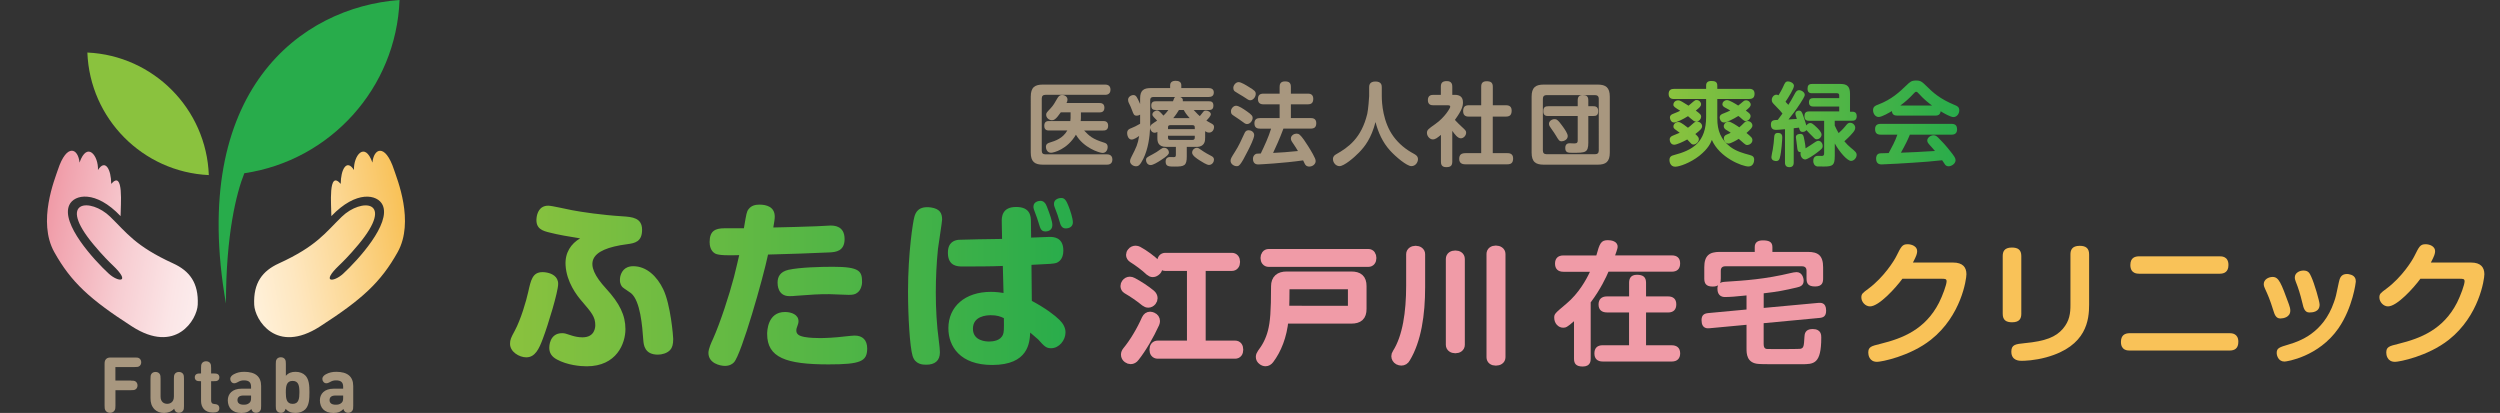 <?xml version="1.0" encoding="utf-8"?>
<!-- Generator: Adobe Illustrator 25.0.0, SVG Export Plug-In . SVG Version: 6.00 Build 0)  -->
<svg version="1.1" id="レイヤー_1" xmlns="http://www.w3.org/2000/svg" xmlns:xlink="http://www.w3.org/1999/xlink" x="0px"
	 y="0px" viewBox="0 0 566.28 93.54" style="enable-background:new 0 0 566.28 93.54;" xml:space="preserve">
<rect x="0" y="0" width="566.28" height="93.54" fill="#333333" stroke="none"/>
<style type="text/css">
	.st0{fill:url(#SVGID_3_);}
	.st1{fill:#F09BA7;}
	.st2{fill:#F9C258;}
	.st3{display:none;}
	.st4{display:inline;}
	.st5{fill:#F09BA7;stroke:#F09BA7;stroke-width:2;stroke-miterlimit:10;}
	.st6{fill:#A8977F;}
	.st7{fill:url(#SVGID_4_);}
	.st8{fill:#8AC23E;}
	.st9{fill:#28AC4B;}
	.st10{clip-path:url(#SVGID_5_);fill:url(#SVGID_6_);}
	.st11{clip-path:url(#SVGID_7_);fill:url(#SVGID_8_);}
</style>
<linearGradient id="SVGID_3_" gradientUnits="userSpaceOnUse" x1="115.533" y1="63.912" x2="243.024" y2="63.912">
	<stop  offset="0" style="stop-color:#8AC23E"/>
	<stop  offset="1" style="stop-color:#28AC4B"/>
</linearGradient>
<path class="st0" d="M126.43,64.3c0,1.84-2.33,9.42-3.43,12.32c-0.9,2.45-1.8,4.32-3.8,4.32c-1.55,0-3.67-1.22-3.67-3.06
	c0-0.94,0.24-1.43,1.06-2.94c1.39-2.57,2.61-6.77,3.06-8.81c0.61-2.73,0.98-4.49,3.26-4.49c0.33,0,0.69,0.04,1.06,0.12
	C124.96,61.97,126.43,62.59,126.43,64.3 M150.21,65.48c-1.35-2.81-3.71-5.18-6.77-5.18c-2.12,0-2.73,1.47-2.94,2.33
	c-0.04,0.24-0.08,0.49-0.08,0.81c0,0.9,0.37,1.39,0.61,1.63c0.25,0.25,1.63,1.1,1.92,1.35c2.08,1.75,2.53,7.3,2.77,10.69
	c0.08,1.02,0.29,3.22,3.3,3.22c0.94,0,2.12-0.33,2.78-1.06c0.45-0.49,0.69-1.22,0.69-2.49C152.5,76.38,151.93,68.99,150.21,65.48
	 M142.08,55.31c1.77-0.23,3.36-0.58,3.36-3.25c0-2.72-2.2-2.92-4.41-3.06c-4.81-0.3-9.3-0.98-11.46-1.39
	c-0.78-0.12-4.53-1.02-5.38-1.02c-2.04,0-2.53,1.75-2.65,2.73c-0.29,2.53,1.39,2.98,3.06,3.38c1.7,0.44,4.2,0.89,6.8,1.29
	c-2.05,1.22-3.46,3.22-3.29,6.1c0.23,3.85,2.57,6.85,3.67,8.12c2.2,2.57,3.06,3.55,3.06,5.43c0,0.45-0.08,2.77-2.9,2.77
	c-0.98,0-1.75-0.2-2.33-0.37c-1.51-0.49-1.67-0.57-2.29-0.57c-2.9,0-2.9,3.1-2.9,3.26c0,1.14,0.45,2,1.71,2.69
	c2.41,1.31,5.35,1.55,6.77,1.55c6.78,0,8.77-5.18,8.77-8.41c0-3.14-1.31-5.86-4.41-9.22C132.14,59.77,133.18,56.47,142.08,55.31
	 M169.57,47.37c0.61-0.82,1.55-1.02,2.45-1.02c1.59,0,3.47,0.49,3.47,2.73c0,0.57-0.12,1.22-0.33,2.45
	c3.26-0.08,7.22-0.16,9.79-0.28c0.49,0,2.69-0.16,3.14-0.16c0.82,0,3.22,0.04,3.22,3.06c0,2.77-2.04,2.94-3.3,3.02
	c-4.2,0.2-9.39,0.37-14.04,0.49c-1.06,5.18-6.04,22.65-7.71,24.4c-0.29,0.33-0.94,0.82-2.04,0.82c-1.14,0-3.75-0.61-3.75-2.94
	c0-0.9,0.65-2.37,1.06-3.22c1.63-3.67,3.63-9.79,4.73-13.99c0.45-1.75,0.94-3.92,1.18-4.94c-2.33,0.08-4.69,0.08-5.47-0.37
	c-1.06-0.61-1.23-1.84-1.23-2.61c0-2.53,1.31-3.1,3.35-3.1h4.41C169.08,48.31,169.12,47.94,169.57,47.37 M187.68,82.54
	c-9.67,0-13.91-1.55-13.91-6.89c0-0.53,0.04-4.98,4.04-4.98c1.47,0,3.06,0.61,3.06,2.08c0,0.41-0.12,0.73-0.2,0.94
	c-0.24,0.65-0.29,0.82-0.29,1.18c0,0.74,0.45,1.22,1.92,1.47c1.1,0.2,2.49,0.24,3.43,0.24c1.14,0,3.31-0.08,6-0.41
	c0.49-0.04,1.39-0.16,1.84-0.16c1.83,0,2.86,1.02,2.86,2.94C196.41,81.84,194.99,82.54,187.68,82.54 M194.25,66.26
	c-0.53,0.45-1.1,0.53-2.04,0.53c-0.69,0-3.75-0.16-4.37-0.16c-2.57,0-3.67,0.08-7.55,0.37c-0.24,0.04-0.9,0.08-1.47,0.08
	c-2.69,0-2.69-2.65-2.69-3.06c0-1.27,0.53-2.45,2.45-2.9c2.57-0.57,7.34-0.69,10.08-0.69c6.16,0,6.61,1.02,6.61,3.55
	C195.27,64.59,194.99,65.69,194.25,66.26 M213.4,49.73c0,0.49-0.81,5.59-0.94,6.65c-0.33,3.26-0.49,6.61-0.49,9.91
	c0,3.59,0.2,7.34,0.69,10.93c0.12,0.9,0.24,2.08,0.24,2.57c0,1.96-1.18,2.82-3.1,2.82c-0.77,0-2.53-0.04-3.1-2.04
	c-0.61-2.08-1.02-8.77-1.02-14.57c0-8.85,1.14-15.87,1.43-16.85c0.29-1.1,0.98-2.53,3.76-2.16C212.87,47.29,213.4,48.27,213.4,49.73
	 M226.91,50.31c-0.04-1.14,0.04-3.43,3.26-3.43c3.26,0,3.35,2.16,3.35,3.43l0.04,3.51c0.65-0.04,3.96-0.16,4.16-0.16
	c0.81,0,3.14,0,3.14,3.1c0,2.04-1.14,2.65-1.67,2.82c-0.65,0.16-0.94,0.2-5.55,0.41l0.08,8.16c3.26,1.75,5.14,3.22,6.28,4.32
	c0.82,0.82,1.35,1.75,1.35,2.82c0,1.8-1.47,3.59-3.26,3.59c-1.14,0-1.55-0.45-2.94-2c-0.17-0.16-1.59-1.39-1.8-1.55
	c-0.12,2.24-0.37,7.34-8.61,7.34c-7.26,0-9.92-4.2-9.92-8.32c0-4.9,3.75-8.24,9.63-8.24c1.31,0,2.2,0.16,2.86,0.25l-0.16-6.12
	c-2.81,0.12-6.28,0.12-9.14,0.12c-1.02,0-3.3,0-3.3-3.1c0-2.41,1.47-2.81,2.36-2.94c0.49-0.04,8.12-0.2,9.91-0.2L226.91,50.31z
	 M224.42,71.4c-0.98,0-4.04,0.2-4.04,3.06c0,2.82,3.06,2.9,3.67,2.9c0.9,0,2.61-0.2,3.14-1.59c0.2-0.57,0.24-0.9,0.2-3.71
	C226.58,71.68,225.85,71.4,224.42,71.4 M234.21,47.49c-0.12-0.29-0.12-0.57-0.12-0.69c0-1.06,1.1-1.31,1.59-1.31
	c0.69,0,1.18,0.53,1.47,1.35c0.69,1.8,1.22,3.26,1.22,4.16c0,1.35-1.31,1.43-1.55,1.43c-0.57,0-0.98-0.2-1.27-1.02
	c-0.08-0.29-0.57-1.75-0.65-2.04C234.78,49.08,234.33,47.86,234.21,47.49 M238.86,46.84c-0.12-0.29-0.12-0.61-0.12-0.69
	c0-1.06,1.18-1.31,1.63-1.31c0.86,0,1.18,0.69,1.63,1.76c0.45,1.1,1.02,2.9,1.02,3.75c0,1.35-1.39,1.39-1.59,1.39
	c-0.41,0-0.94-0.12-1.26-1.02c-0.08-0.28-0.53-1.71-0.61-2C239.47,48.43,238.94,47.12,238.86,46.84"/>
<g>
	<g>
		<path class="st1" d="M378.71,57.85h-12.87c0.57-1.56,0.57-1.77,0.57-1.98c0-1.23-1.45-1.47-2.2-1.47c-1.57,0-1.87,0.72-2.62,3.46
			h-7.46c-1.23,0-1.9,0.66-1.9,1.86c0,1.14,0.63,1.84,1.9,1.84h6.01c-0.84,1.83-2.59,4.93-5.29,7.19c-2.68,2.26-2.8,2.35-2.8,3.22
			c0,1.26,0.9,2.26,2.04,2.26c0.6,0,0.93-0.15,2.44-1.47v8.48c0,1.11,0.45,1.78,1.98,1.78c1.8,0,1.8-1.35,1.8-1.78V68.49
			c2.2-2.89,3.61-5.92,4.03-6.95h14.34c1.23,0,1.89-0.66,1.89-1.86C380.6,58.42,379.82,57.85,378.71,57.85z"/>
		<path class="st1" d="M378.68,78.21h-5.83v-7.43h4.99c1.17,0,1.86-0.6,1.86-1.84c0-1.23-0.72-1.8-1.86-1.8h-4.99v-3.1
			c0-1.32-0.72-1.8-2.07-1.8c-1.45,0-1.77,0.93-1.77,1.8v3.1h-5.02c-1.2,0-1.9,0.63-1.9,1.83c0,1.26,0.78,1.8,1.9,1.8H369v7.43
			h-5.96c-1.23,0-1.89,0.63-1.89,1.86c0,1.23,0.72,1.83,1.89,1.83h15.64c1.23,0,1.9-0.69,1.9-1.86
			C380.57,78.66,379.67,78.21,378.68,78.21z"/>
		<path class="st1" d="M412.2,72.01c0.84-0.09,1.44-0.39,1.44-1.66c0-1.92-1.29-1.77-1.78-1.74l-12.36,1.14v-3.31
			c3.19-0.36,4.81-0.69,7.49-1.32c0.84-0.18,1.56-0.48,1.56-1.53c0-0.63-0.33-1.95-1.62-1.95c-0.36,0-0.93,0.12-1.18,0.18
			c-6.01,1.44-10.4,1.71-15.01,2.01c-0.21,0-0.75,0.06-1.11,0.27c0.09-0.24,0.15-0.42,0.15-1.02v-1.74c0-0.69,0.36-1.02,1.02-1.02
			h17.38c0.69,0,1.02,0.36,1.02,1.02v1.71c0,1.17,0.36,1.84,1.96,1.84c1.68,0,1.8-1.02,1.8-1.84v-2.5c0-2.68-1.14-3.49-3.46-3.49
			h-8.03v-1.11c0-1.23-0.9-1.5-2.17-1.5c-1.05,0-1.83,0.39-1.83,1.5v1.11h-7.94c-2.29,0-3.49,0.78-3.49,3.49v2.53
			c0,1.08,0.36,1.83,1.9,1.83c0.69,0,0.99-0.15,1.23-0.27c-0.15,0.3-0.15,0.63-0.15,0.75c0,0.48,0.09,1.89,1.69,1.89
			c1.17,0,2.28-0.09,4.9-0.36v3.19l-8.69,0.81c-0.87,0.09-1.5,0.42-1.5,1.59c0,2.01,1.35,1.89,1.83,1.84l8.36-0.78v5.44
			c0,0.99,0,3.28,2.77,3.43c0.81,0.06,1.53,0.06,9.65,0.06c2.83,0,4.51,0,4.51-6.05c0-0.54,0-1.92-1.98-1.92
			c-1.74,0-1.8,1.23-1.83,1.77c-0.12,2.07-0.15,2.53-0.9,2.71c-0.33,0.06-4.51,0.06-5.42,0.06c-2.22,0-2.28,0-2.47-0.09
			c-0.24-0.12-0.45-0.33-0.45-1.05v-4.72L412.2,72.01z"/>
	</g>
	<g>
		<path class="st2" d="M442.41,59.47h-9.11c0.81-1.53,0.96-2.04,0.96-2.59c0-1.08-1.23-1.56-2.14-1.56c-1.26,0-1.47,0.51-2.59,2.74
			c-0.45,0.93-2.8,4.72-6.28,7.31c-1.38,1.02-1.63,1.2-1.63,2.02c0,0.99,0.9,2.01,1.96,2.01c2.04,0,5.83-4.21,7.34-6.26h8.87
			c0.75,0,1.14,0,1.14,0.57c0,0.78-0.93,3.28-1.71,4.84c-3.13,6.11-8.27,8.09-13.23,9.32c-2.23,0.54-2.8,0.72-2.8,2.02
			c0,0.45,0.18,2.07,1.99,2.07c0.96,0,7.4-1.23,12.18-4.99c6.89-5.44,8.06-13.71,8.06-14.86C445.42,60.55,444.6,59.47,442.41,59.47z
			"/>
		<path class="st2" d="M457.85,71.08V58c0-1.44-0.78-1.93-2.14-1.93c-1.77,0-2.07,0.99-2.07,1.93v13.08c0,1.44,0.78,1.92,2.14,1.92
			C457.55,73,457.85,72.01,457.85,71.08z"/>
		<path class="st2" d="M471.08,55.68c-1.8,0-2.1,1.02-2.1,1.96v11.43c0,1.86-0.18,3.61-1.72,5.41c-1.59,1.84-3.88,2.8-8.66,3.25
			c-2.02,0.21-3.01,0.3-3.01,1.93c0,2.07,1.87,2.07,2.32,2.07c0.66,0,2.95-0.06,5.65-0.81c9.14-2.53,9.65-8.51,9.65-11.97V57.64
			C473.22,56.19,472.41,55.68,471.08,55.68z"/>
		<path class="st2" d="M484.57,62h18.22c1.05,0,1.98-0.42,1.98-1.98c0-1.96-1.53-1.96-1.98-1.96h-18.22c-0.93,0-2.02,0.27-2.02,1.98
			C482.56,62,484.12,62,484.57,62z"/>
		<path class="st2" d="M505.02,75.47h-22.58c-1.2,0-2.02,0.51-2.02,1.98c0,1.95,1.5,1.95,2.02,1.95h22.58c1.2,0,1.99-0.51,1.99-1.98
			C507.01,75.5,505.5,75.47,505.02,75.47z"/>
		<path class="st2" d="M521.55,68.76c0.21,0.93,0.48,2.02,1.53,2.02c0.63,0,2.34-0.06,2.34-1.78c0-0.72-1.2-4.84-1.89-6.31
			c-0.36-0.81-0.66-1.41-1.77-1.41c-0.96,0-1.96,0.57-1.96,1.56c0,0.39,0.12,0.69,0.24,1.02C520.59,65.24,520.98,66.42,521.55,68.76
			z"/>
		<path class="st2" d="M532.22,62.15c-0.21-0.06-0.42-0.09-0.6-0.09c-1.41,0-1.66,1.05-1.84,1.87c-0.63,3.01-0.69,3.34-1.11,4.51
			c-2.44,7.07-7.85,8.87-10.26,9.59c-2.11,0.63-2.71,0.81-2.71,1.92c0,0.6,0.39,1.95,1.77,1.95c0.48,0,7.73-1.08,12.21-7.52
			c3.28-4.75,3.94-10.46,3.94-10.58C533.64,63.2,533.43,62.39,532.22,62.15z"/>
		<path class="st2" d="M518.78,70.36c0-0.45-0.09-0.78-0.33-1.47c-1.75-4.78-2.26-6.16-3.67-6.16c-0.93,0-2.01,0.57-2.01,1.62
			c0,0.42,0.15,0.75,0.3,1.08c0.6,1.29,1.11,2.44,1.83,4.78c0.33,1.05,0.6,1.93,1.65,1.93C517.22,72.13,518.78,71.86,518.78,70.36z"
			/>
		<path class="st2" d="M559.73,59.47h-9.11c0.81-1.53,0.96-2.04,0.96-2.59c0-1.08-1.23-1.56-2.13-1.56c-1.26,0-1.47,0.51-2.59,2.74
			c-0.45,0.93-2.79,4.72-6.28,7.31c-1.38,1.02-1.62,1.2-1.62,2.02c0,0.99,0.9,2.01,1.95,2.01c2.05,0,5.84-4.21,7.34-6.26h8.87
			c0.75,0,1.14,0,1.14,0.57c0,0.78-0.93,3.28-1.71,4.84c-3.13,6.11-8.27,8.09-13.23,9.32c-2.23,0.54-2.8,0.72-2.8,2.02
			c0,0.45,0.18,2.07,1.98,2.07c0.96,0,7.4-1.23,12.18-4.99c6.89-5.44,8.06-13.71,8.06-14.86C562.73,60.55,561.92,59.47,559.73,59.47
			z"/>
	</g>
</g>
<g id="レイヤー_2" class="st3">
	<g class="st4">
		<path class="st5" d="M262.48,57.26c0-0.62,0.42-0.9,1.12-0.9c0.67,0,1.12,0.28,1.12,0.9v23.8c0,0.62-0.45,0.9-1.12,0.9
			c-0.7,0-1.12-0.28-1.12-0.9v-5.8c-2.27,1.34-4.42,2.41-6.27,3.14c-0.22,0.08-0.39,0.11-0.56,0.11c-0.48,0-0.81-0.28-0.98-0.73
			c-0.08-0.17-0.11-0.36-0.11-0.5c0-0.48,0.25-0.87,0.76-1.04c2.04-0.76,4.62-1.93,7.17-3.42v-7.56h-6.66
			c-0.53,0-0.81-0.42-0.81-1.04c0-0.59,0.28-1.06,0.81-1.06h6.66V57.26z M271.16,77.42c0,1.32,0.14,1.48,2.91,1.48
			c2.63,0,3.19-0.2,3.64-1.04c0.36-0.67,0.48-2.07,0.59-3.84c0.03-0.5,0.39-0.84,0.95-0.84c0.06,0,0.08,0,0.14,0
			c0.64,0.06,1.04,0.42,1.04,0.92c0,0.03,0,0.06,0,0.06c-0.11,2.35-0.36,4.06-0.98,5.15s-1.68,1.6-4.68,1.6
			c-2.21,0-3.7-0.08-4.7-0.5c-0.84-0.36-1.15-1.2-1.15-2.38v-20.8c0-0.59,0.45-0.87,1.09-0.87c0.64,0,1.15,0.28,1.15,0.87v8.79
			c2.41-1.29,5.29-3.33,6.75-4.82c0.2-0.17,0.42-0.25,0.67-0.25c0.31,0,0.64,0.14,0.9,0.45c0.2,0.22,0.31,0.48,0.31,0.73
			c0,0.28-0.14,0.59-0.42,0.84c-1.68,1.57-4.98,3.78-8.2,5.49V77.42z"/>
		<path class="st5" d="M286.47,69.02c-0.5,0-0.84-0.48-0.84-1.09s0.34-1.12,0.84-1.12H297v-6.1c-2.86,0.42-5.8,0.67-8.6,0.78
			c-0.67,0-1.04-0.5-1.04-1.09c0-0.64,0.28-1.04,0.9-1.06c6.5-0.22,12.94-1.18,18.09-3c0.14-0.06,0.31-0.08,0.42-0.08
			c0.45,0,0.78,0.25,0.98,0.67c0.08,0.2,0.14,0.39,0.14,0.56c0,0.42-0.22,0.78-0.67,0.95c-2.38,0.78-5.04,1.43-7.84,1.9v6.47h10.89
			c0.5,0,0.84,0.5,0.84,1.12s-0.34,1.09-0.84,1.09h-10.89v12.15c0,0.67-0.56,0.98-1.2,0.98c-0.64,0-1.18-0.31-1.18-0.98V69.02
			H286.47z"/>
		<path class="st5" d="M319.29,69.89c0-1.09,0.08-2.3,0.22-3.44c-0.53,1.01-1.15,1.96-1.82,2.69c-0.22,0.25-0.5,0.39-0.78,0.39
			c-0.25,0-0.5-0.11-0.76-0.31c-0.25-0.22-0.39-0.5-0.39-0.78c0-0.25,0.11-0.5,0.31-0.76c2.72-3.08,4.68-7.11,5.66-10.72
			c0.14-0.5,0.45-0.73,0.9-0.73c0.14,0,0.28,0.03,0.45,0.06c0.53,0.14,0.84,0.42,0.84,0.9c0,0.11-0.03,0.22-0.06,0.36
			c-0.56,1.85-1.43,3.95-2.38,5.74v17.95c0,0.53-0.42,0.81-1.09,0.81c-0.64,0-1.09-0.28-1.09-0.81V69.89z M333.26,69.95h6.27
			c0.5,0,0.78,0.39,0.78,0.98c0,0.62-0.28,1.01-0.78,1.01h-6.27v6.97h8.06c0.48,0,0.76,0.39,0.76,0.98c0,0.62-0.28,1.04-0.76,1.04
			H323.6c-0.5,0-0.76-0.42-0.76-1.04c0-0.59,0.25-0.98,0.76-0.98h7.48v-6.97h-5.68c-0.5,0-0.78-0.39-0.78-0.98s0.28-1.01,0.78-1.01
			h5.68v-5.74h-6.5c-0.5,0-0.78-0.42-0.78-1.04c0-0.62,0.28-0.98,0.78-0.98h15.79c0.5,0,0.78,0.36,0.78,0.98
			c0,0.62-0.28,1.04-0.78,1.04h-7.11V69.95z M334.52,59.14c0.34,0.25,0.5,0.59,0.5,0.9c0,0.22-0.08,0.45-0.25,0.67
			c-0.25,0.31-0.56,0.48-0.9,0.48c-0.22,0-0.48-0.08-0.73-0.25c-1.26-0.98-2.94-2.07-4.17-2.77c-0.34-0.2-0.5-0.48-0.5-0.78
			c0-0.2,0.08-0.42,0.22-0.62c0.25-0.34,0.59-0.48,0.92-0.48c0.2,0,0.39,0.06,0.56,0.14C331.58,57.15,333.32,58.22,334.52,59.14z"/>
	</g>
</g>
<g id="レイヤー_2のコピー">
	<g>
		<path class="st5" d="M260.71,66.59c0.34,0.28,0.5,0.62,0.5,0.95c0,0.25-0.08,0.48-0.25,0.7c-0.25,0.31-0.56,0.45-0.87,0.45
			c-0.25,0-0.5-0.11-0.73-0.28c-1.18-0.98-2.77-2.07-4.14-2.86c-0.28-0.17-0.42-0.45-0.42-0.76c0-0.22,0.08-0.45,0.22-0.64
			c0.22-0.31,0.56-0.48,0.9-0.48c0.2,0,0.42,0.06,0.62,0.17C257.94,64.57,259.56,65.64,260.71,66.59z M261.75,72.72
			c0,0.17-0.03,0.34-0.11,0.53c-1.26,2.74-2.94,5.66-4.54,7.67c-0.28,0.39-0.64,0.56-0.98,0.56c-0.25,0-0.5-0.08-0.73-0.25
			c-0.31-0.22-0.48-0.53-0.48-0.9c0-0.28,0.11-0.56,0.34-0.84c1.51-1.82,3.19-4.59,4.34-7.22c0.22-0.45,0.53-0.67,0.92-0.67
			c0.17,0,0.36,0.06,0.56,0.14C261.52,71.94,261.75,72.3,261.75,72.72z M261.89,59.78c0.28,0.25,0.42,0.53,0.42,0.84
			c0,0.25-0.08,0.48-0.28,0.7c-0.28,0.28-0.59,0.45-0.9,0.45c-0.25,0-0.5-0.11-0.73-0.31c-1.06-1.01-2.6-2.16-3.86-2.94
			c-0.31-0.2-0.48-0.48-0.48-0.78c0-0.2,0.08-0.45,0.25-0.64c0.22-0.31,0.59-0.45,0.92-0.45c0.2,0,0.39,0.06,0.56,0.14
			C259.2,57.54,260.85,58.78,261.89,59.78z M263.96,60.37c-0.56,0-0.84-0.42-0.84-1.04c0-0.67,0.28-1.06,0.84-1.06h15.06
			c0.56,0,0.87,0.39,0.87,1.06c0,0.62-0.31,1.04-0.87,1.04h-6.92v17.78h7.67c0.56,0,0.84,0.39,0.84,1.06c0,0.64-0.28,1.04-0.84,1.04
			h-17.53c-0.56,0-0.87-0.39-0.87-1.04c0-0.67,0.31-1.06,0.87-1.06h7.62V60.37H263.96z"/>
		<path class="st5" d="M290.87,72.3c-0.34,3.86-1.65,6.97-3.28,9.13c-0.25,0.34-0.59,0.53-0.92,0.53c-0.25,0-0.5-0.08-0.76-0.28
			c-0.31-0.22-0.45-0.5-0.45-0.84c0-0.25,0.11-0.53,0.31-0.81c0.9-1.18,1.85-2.74,2.41-4.93c0.53-2.07,0.73-4.54,0.73-10.25
			c0-1.62,0.9-2.35,2.52-2.35h14.67c1.65,0,2.44,0.64,2.44,2.3v5.18c0,1.68-0.78,2.32-2.44,2.32H290.87z M309.96,57.4
			c0.53,0,0.81,0.45,0.81,1.04s-0.28,1.01-0.81,1.01h-22.6c-0.53,0-0.84-0.42-0.84-1.01s0.31-1.04,0.84-1.04H309.96z M305.48,70.26
			c0.53,0,0.84-0.17,0.84-0.73v-4.28c0-0.56-0.31-0.73-0.84-0.73H291.9c-0.53,0-0.81,0.17-0.81,0.73c0,1.6-0.03,3.33-0.08,5.01
			H305.48z"/>
		<path class="st5" d="M319.51,57.57c0-0.56,0.53-0.9,1.15-0.9c0.62,0,1.15,0.34,1.15,0.9v7.5c0,6.16-0.87,12.01-3.36,16.1
			c-0.22,0.42-0.59,0.64-1.04,0.64c-0.2,0-0.45-0.06-0.67-0.17c-0.39-0.22-0.59-0.59-0.59-0.95c0-0.22,0.06-0.45,0.2-0.64
			c2.35-3.67,3.16-9.3,3.16-15.34V57.57z M330.8,78.12c0,0.56-0.5,0.9-1.15,0.9c-0.64,0-1.15-0.34-1.15-0.9V58.64
			c0-0.59,0.5-0.9,1.15-0.9c0.64,0,1.15,0.31,1.15,0.9V78.12z M340.01,80.92c0,0.59-0.53,0.9-1.18,0.9c-0.67,0-1.12-0.31-1.12-0.9
			V57.52c0-0.56,0.45-0.9,1.12-0.9c0.64,0,1.18,0.34,1.18,0.9V80.92z"/>
	</g>
</g>
<g>
	<g>
		<path class="st6" d="M250.29,19.16c0.27,0,1.25,0,1.25,1.15c0,1.17-0.99,1.17-1.25,1.17h-13.48c-0.53,0-0.84,0.25-0.84,0.84v11.82
			c0,0.58,0.29,0.82,0.84,0.82h13.89c0.27,0,1.27,0.02,1.27,1.17c0,1.17-0.99,1.17-1.27,1.17h-14.47c-1.83,0-2.75-0.64-2.75-2.75
			V21.91c0-2.14,0.92-2.75,2.75-2.75H250.29z M249.9,27.42c0.29,0,1.11,0,1.11,1.07c0,1.07-0.82,1.07-1.11,1.07h-4.34
			c1.21,1.29,1.97,1.95,4.48,2.73c0.41,0.12,0.86,0.29,0.86,1.03c0,0.45-0.25,1.32-1.15,1.32c-0.72,0-4.32-1.15-6.04-4.13
			c-1.97,3.37-5.08,4.09-5.63,4.09c-0.9,0-1.17-0.86-1.17-1.32c0-0.72,0.53-0.88,0.88-0.99c1.27-0.39,2.92-0.92,3.97-2.73h-4.13
			c-0.31,0-1.09,0-1.09-1.05c0-1.03,0.66-1.09,1.09-1.09h4.81c0-0.02,0.06-0.51,0.06-0.72v-1.25h-2.22
			c-1.13,1.64-1.58,1.79-2.01,1.79c-0.62,0-1.3-0.53-1.3-1.23c0-0.43,0.1-0.51,0.99-1.46c0.6-0.62,1.01-1.34,1.52-2.24
			c0.25-0.45,0.56-0.8,1.09-0.8c0.47,0,1.23,0.29,1.23,1.07c0,0.29-0.08,0.49-0.23,0.76h7.48c0.27,0,1.11,0,1.11,1.05
			c0,1.07-0.82,1.07-1.11,1.07h-4.21v1.25c0,0.29-0.04,0.58-0.06,0.72H249.9z"/>
		<path class="st6" d="M272.97,31.24c0,0.43,0,1.03-0.45,1.5c-0.51,0.53-1.15,0.53-1.58,0.53h-2.12v2.14c0,2.14-0.55,2.32-2.73,2.32
			c-1.32,0-2.06,0-2.06-1.13c0-0.66,0.35-1.03,1.01-1.03c0.08,0,0.78,0.02,0.84,0.02c0.39,0,0.47-0.14,0.47-0.55v-1.77h-2.18
			c-1.91,0-2.01-1.25-2.01-2.01v-1.38c-0.14,0.08-0.37,0.19-0.62,0.19c-0.55,0-0.97-0.53-1.03-1.09c-0.08,1.97-0.43,4.77-1.54,6.99
			c-0.76,1.52-1.13,1.69-1.66,1.69c-0.68,0-1.34-0.53-1.34-1.13c0-0.37,0.16-0.7,0.35-1.07c1.07-2.1,1.4-2.73,1.71-4.67
			c-0.39,0.29-1.17,0.82-1.69,0.82c-0.86,0-1.03-1.13-1.03-1.46c0-0.76,0.51-0.97,0.95-1.13c0.53-0.21,1.23-0.53,1.99-0.99v-2.06
			c-0.14,0.08-0.41,0.23-0.78,0.23c-0.62,0-0.72-0.35-1.05-1.23c-0.27-0.74-0.39-0.99-0.76-1.73c-0.04-0.1-0.14-0.35-0.14-0.64
			c0-0.64,0.68-1.07,1.21-1.07c0.62,0,0.84,0.49,1.52,2.03v-1.25c0-1.85,0.82-2.36,2.38-2.36h4.42v-0.64c0-0.9,0.84-1.01,1.21-1.01
			c0.62,0,1.32,0.16,1.32,1.01v0.64h6.15c0.47,0,1.21,0.1,1.21,0.99c0,0.76-0.47,1.03-1.21,1.03h-6.39
			c0.39,0.16,0.66,0.37,0.58,0.97h5.9c0.41,0,1.03,0.02,1.03,0.97c0,0.92-0.55,1.01-1.03,1.01h-3.43c0.92,0.99,1.03,1.09,1.38,1.38
			c0.14-0.16,0.72-0.92,0.86-1.07c0.16-0.16,0.35-0.19,0.53-0.19c0.49,0,1.11,0.37,1.11,0.84c0,0.39-0.68,1.11-1.01,1.46
			c0.21,0.1,1.11,0.6,1.3,0.72c0.39,0.25,0.43,0.45,0.43,0.72c0,0.6-0.39,1.25-1.11,1.25c-0.33,0-0.58-0.1-0.9-0.31V31.24z
			 M262.98,36.26c-0.64,0.43-1.77,1.13-2.34,1.13c-0.78,0-1.05-0.74-1.05-1.11c0-0.56,0.19-0.64,1.44-1.3
			c0.8-0.41,1.07-0.62,1.91-1.21c0.27-0.21,0.47-0.29,0.76-0.29c0.58,0,1.07,0.47,1.07,1.09C264.77,34.96,264.36,35.36,262.98,36.26
			z M260.54,28.72c0.06-0.35,0.35-0.58,0.41-0.62c0.31-0.25,0.84-0.55,1.15-0.78c-0.25-0.27-0.53-0.58-0.78-0.82
			c-0.21-0.23-0.29-0.37-0.29-0.58c0-0.47,0.6-0.9,1.07-0.9c0.29,0,0.51,0.12,1.44,1.17c0.41-0.39,0.78-0.8,1.11-1.27h-2.84
			c-0.62,0-1.03-0.19-1.03-1.03c0-0.84,0.55-0.95,1.03-0.95h3.88c0.29-0.76,0.33-0.84,0.49-0.97h-4.93c-0.49,0-0.72,0.25-0.72,0.7
			V28.72z M264.57,29.25h6.06v-0.41c0-0.29-0.12-0.49-0.49-0.49h-5.08c-0.41,0-0.49,0.23-0.49,0.49V29.25z M264.57,30.75v0.43
			c0,0.29,0.1,0.51,0.49,0.51h5.08c0.41,0,0.49-0.27,0.49-0.51v-0.43H264.57z M269.48,26.76c-0.86-0.95-1.13-1.44-1.34-1.85h-1.09
			c-0.29,0.47-0.64,1.05-1.3,1.85H269.48z M271.1,33.48c0.29,0,0.37,0.04,1.05,0.53c0.78,0.55,1.52,0.95,2.34,1.38
			c0.25,0.14,0.49,0.35,0.49,0.78c0,0.47-0.37,1.19-1.15,1.19c-0.49,0-1.62-0.72-2.16-1.07c-0.58-0.37-1.64-1.07-1.64-1.71
			C270.03,33.94,270.59,33.48,271.1,33.48z"/>
		<path class="st6" d="M282.69,34.1c-1.77,3.54-2.08,3.54-2.57,3.54c-0.66,0-1.38-0.53-1.38-1.21c0-0.47,0.16-0.72,1.03-2.1
			c0.82-1.27,1.42-2.61,2.1-4.09c0.14-0.33,0.35-0.74,0.99-0.74c0.51,0,1.23,0.37,1.23,1.11C284.09,31.31,283.1,33.3,282.69,34.1z
			 M279.98,23.95c0.62,0,1.66,0.72,2.4,1.23c1.19,0.82,1.36,1.13,1.36,1.52c0,0.6-0.55,1.4-1.27,1.4c-0.35,0-0.49-0.1-1.71-1.01
			c-0.23-0.16-1.23-0.82-1.44-0.97c-0.37-0.25-0.49-0.41-0.49-0.97C278.83,24.65,279.36,23.95,279.98,23.95z M280.56,18.6
			c0.58,0,1.73,0.72,2.38,1.13c1.21,0.74,1.5,0.97,1.5,1.54c0,0.68-0.58,1.44-1.23,1.44c-0.35,0-0.43-0.06-1.69-0.9
			c-0.27-0.16-1.46-0.86-1.69-1.03c-0.21-0.12-0.47-0.31-0.47-0.88C279.36,19.34,279.9,18.6,280.56,18.6z M285.39,29.13
			c-0.37,0-1.25-0.02-1.25-1.19c0-1.01,0.64-1.19,1.25-1.19h4.46v-3.12h-3.64c-0.31,0-1.27,0-1.27-1.15c0-0.92,0.41-1.27,1.27-1.27
			h3.64v-1.52c0-0.47,0.08-1.25,1.19-1.25c0.9,0,1.36,0.27,1.36,1.25v1.52h3.82c0.31,0,1.25,0,1.25,1.15c0,0.97-0.45,1.27-1.25,1.27
			h-3.82v3.12h4.5c0.31,0,1.25,0,1.25,1.13c0,0.92-0.43,1.25-1.25,1.25h-6.19c-0.78,2.16-1.87,4.52-2.34,5.51
			c2.28-0.12,2.9-0.16,5.63-0.43c-0.43-0.72-0.51-0.86-1.29-2.01c-0.27-0.39-0.31-0.62-0.31-0.82c0-0.72,0.76-1.11,1.27-1.11
			c0.53,0,0.84,0.21,1.73,1.46c0.51,0.76,1.25,1.85,1.99,3.19c0.45,0.82,0.62,1.21,0.62,1.58c0,0.7-0.7,1.23-1.44,1.23
			c-0.7,0-0.95-0.45-1.05-0.68c-0.06-0.1-0.31-0.62-0.35-0.72c-4.44,0.64-9.89,0.92-10.13,0.92c-0.25,0-1.23,0-1.23-1.27
			c0-0.45,0.19-0.84,0.58-1.07c0.19-0.1,0.31-0.12,1.19-0.14c0.88-1.83,1.75-3.7,2.34-5.63H285.39z"/>
		<path class="st6" d="M310.13,19.8c0-0.37,0-1.34,1.42-1.34c1.42,0,1.44,0.92,1.44,1.34v1.97c0,1.56,0.25,5.9,2.67,9.17
			c1.19,1.62,2.77,2.92,4.54,3.86c0.49,0.27,0.99,0.56,0.99,1.27c0,0.58-0.47,1.56-1.5,1.56c-1.01,0-3.52-2.08-4.85-3.56
			c-1.64-1.81-2.67-4.07-3.27-6.43c-0.97,3.7-2.4,5.53-3.72,6.89c-1.17,1.21-3.41,3.1-4.44,3.1c-0.86,0-1.48-0.84-1.48-1.58
			c0-0.66,0.37-0.9,0.76-1.13c2.67-1.52,5.67-3.58,7.01-9.13c0.21-0.88,0.43-3.7,0.43-4.03V19.8z"/>
		<path class="st6" d="M329.51,21.48c1.05,0,1.87,0.39,1.87,1.71c0,0.88-0.27,1.83-1.83,3.97c0.47,0.53,0.86,0.9,1.56,1.56
			c0.82,0.76,0.99,0.9,0.99,1.34c0,0.58-0.53,1.27-1.21,1.27c-0.72,0-1.4-0.95-1.93-1.69v6.97c0,1.01-0.47,1.25-1.4,1.25
			c-1.07,0-1.17-0.72-1.17-1.25v-6.06c-0.84,0.68-1.25,1.03-1.85,1.03c-0.66,0-1.32-0.72-1.32-1.46c0-0.7,0.31-0.9,1.85-1.99
			c2.26-1.58,3.43-3.7,3.43-3.95c0-0.31-0.31-0.33-0.49-0.33h-3.33c-0.6,0-1.25-0.16-1.25-1.19c0-1.17,0.92-1.17,1.25-1.17h1.69
			v-1.85c0-0.95,0.43-1.27,1.38-1.27c1.15,0,1.21,0.86,1.21,1.27v1.85H329.51z M341.07,23.84c0.35,0,1.34,0,1.34,1.19
			c0,0.97-0.37,1.38-1.34,1.38h-2.94v8.28h3.29c0.33,0,1.32,0,1.32,1.17c0,0.95-0.37,1.36-1.32,1.36h-9.43c-0.37,0-1.46,0-1.46-1.19
			c0-1.01,0.47-1.34,1.46-1.34h3.52v-8.28h-2.8c-0.33,0-1.29,0-1.29-1.21c0-1.01,0.43-1.36,1.29-1.36h2.8v-4.17
			c0-0.47,0.06-1.27,1.21-1.27c1.03,0,1.42,0.35,1.42,1.27v4.17H341.07z"/>
		<path class="st6" d="M364.64,34.55c0,2.12-0.92,2.75-2.75,2.75h-12.21c-1.83,0-2.75-0.62-2.75-2.75V21.91
			c0-2.12,0.9-2.75,2.75-2.75h12.21c1.83,0,2.75,0.64,2.75,2.75V34.55z M362.14,22.39c0-0.6-0.33-0.84-0.82-0.84H350.3
			c-0.6,0-0.82,0.35-0.82,0.84v11.7c0,0.55,0.27,0.84,0.82,0.84h11.02c0.53,0,0.82-0.27,0.82-0.84V22.39z M359.77,32.29
			c0,2.32-0.66,2.32-3.58,2.32c-0.95,0-1.64,0-1.64-1.09c0-1.07,0.76-1.07,1.05-1.07c0.16,0,0.88,0.04,1.03,0.04
			c0.66,0,0.74-0.29,0.74-0.66v-5.55h-6.62c-0.43,0-1.17,0-1.17-1.05c0-0.99,0.43-1.17,1.17-1.17h6.62v-1.34
			c0-0.82,0.35-1.17,1.13-1.17c0.82,0,1.27,0.21,1.27,1.17v1.34h1.07c0.43,0,1.17,0.02,1.17,1.07c0,0.99-0.41,1.15-1.17,1.15h-1.07
			V32.29z M354.06,28.76c0.39,0.55,1.05,1.5,1.05,2.06c0,0.84-0.92,1.19-1.38,1.19c-0.53,0-0.7-0.29-1.29-1.29
			c-0.29-0.49-0.51-0.8-1.15-1.71c-0.19-0.25-0.43-0.6-0.43-0.97c0-0.62,0.68-1.05,1.23-1.05
			C352.54,26.99,352.81,26.99,354.06,28.76z"/>
	</g>
	<linearGradient id="SVGID_4_" gradientUnits="userSpaceOnUse" x1="377.968" y1="28.048" x2="443.788" y2="28.048">
		<stop  offset="0" style="stop-color:#8AC23E"/>
		<stop  offset="1" style="stop-color:#28AC4B"/>
	</linearGradient>
	<path class="st7" d="M396.18,20.12c0.31,0,1.25,0,1.25,1.09c0,0.82-0.35,1.21-1.25,1.21h-7.19v4.46c0,2.65,0.78,4.73,2.96,6.39
		c1.34,1.01,3.04,1.48,4.38,1.83c0.68,0.19,1.01,0.41,1.01,1.09c0,0.41-0.18,1.52-1.3,1.52c-1.4,0-6.56-2.01-8.28-6.02
		c-0.27,0.68-0.78,1.95-2.84,3.6c-2.06,1.62-4.54,2.47-5.45,2.47c-1.17,0-1.32-1.17-1.32-1.5c0-0.8,0.51-1.01,1.01-1.13
		c4.21-1.11,7.3-2.84,7.3-8.69v-4.01h-7.26c-0.41,0-1.23-0.06-1.23-1.15c0-0.92,0.55-1.15,1.23-1.15h7.26v-0.76
		c0-0.66,0.35-1.03,1.17-1.03c0.78,0,1.36,0.16,1.36,1.03v0.76H396.18z M385.55,28.59c0,0.53-0.51,0.97-1.54,1.77
		c0.6,0.56,0.8,0.78,0.8,1.17c0,0.68-0.74,1.21-1.23,1.21c-0.35,0-0.55-0.23-0.8-0.51c-0.12-0.14-0.25-0.27-0.6-0.64
		c-1.03,0.58-2.43,1.19-2.94,1.19c-0.8,0-1.03-0.78-1.03-1.17c0-0.55,0.37-0.76,0.78-0.92c0.97-0.39,1.07-0.43,1.48-0.62
		c-0.18-0.14-0.97-0.72-1.13-0.84c-0.14-0.12-0.29-0.29-0.29-0.58c0-0.49,0.47-1.01,1.11-1.01c0.27,0,0.51,0,2.18,1.3
		c0.33-0.23,0.64-0.49,1.23-1.03c0.16-0.14,0.35-0.33,0.72-0.37c-0.25,0.02-0.41-0.02-0.62-0.14c-0.23-0.14-1.13-0.92-1.32-1.09
		c-1.15,0.74-2.65,1.44-3.14,1.44c-0.68,0-0.95-0.72-0.95-1.13c0-0.53,0.39-0.7,0.68-0.82c1.19-0.49,1.32-0.53,1.64-0.72
		c-1.27-0.78-1.54-0.97-1.54-1.36c0-0.55,0.47-0.99,1.05-0.99c0.31,0,0.51,0.08,0.92,0.31c0.37,0.23,0.97,0.58,1.46,0.9
		c0.19-0.14,0.78-0.64,1.17-0.99c0.25-0.21,0.39-0.29,0.66-0.29c0.58,0,1.01,0.49,1.01,0.95c0,0.47-0.35,0.76-1.19,1.44
		c1.07,0.8,1.21,0.97,1.21,1.38c0,0.45-0.37,1.01-1.03,1.11C385.04,27.5,385.55,28.06,385.55,28.59z M396.53,26.29
		c0,0.56-0.53,1.13-1.09,1.13c-0.29,0-0.45-0.12-0.7-0.33c-0.62-0.58-0.72-0.62-0.99-0.82c-1.11,0.7-2.69,1.48-3.23,1.48
		c-0.76,0-0.99-0.8-0.99-1.13c0-0.58,0.47-0.78,0.8-0.9c0.9-0.37,1.01-0.39,1.6-0.7c-0.23-0.12-1.21-0.66-1.4-0.78
		c-0.1-0.08-0.39-0.27-0.39-0.64c0-0.39,0.39-0.92,1.07-0.92c0.55,0,1.91,0.84,2.51,1.23c0.27-0.19,0.35-0.27,1.13-0.92
		c0.25-0.23,0.47-0.27,0.66-0.27c0.6,0,1.05,0.53,1.05,0.97s-0.35,0.72-1.11,1.36C396.32,25.67,396.53,25.9,396.53,26.29z
		 M395.11,27.77c0.25-0.25,0.47-0.35,0.74-0.35c0.6,0,1.09,0.49,1.09,1.01c0,0.47-0.37,0.82-1.34,1.69
		c1.07,0.88,1.34,1.11,1.34,1.64c0,0.68-0.72,1.09-1.15,1.09c-0.29,0-0.45-0.1-0.76-0.37c-0.62-0.55-0.64-0.58-1.19-1.03
		c-0.53,0.35-1.81,1.07-2.32,1.07c-0.64,0-1.05-0.68-1.05-1.19c0-0.49,0.33-0.68,0.51-0.78c0.16-0.08,0.9-0.41,1.05-0.47
		c-0.16-0.12-0.27-0.21-1.05-0.68c-0.23-0.14-0.53-0.39-0.53-0.82c0-0.49,0.51-1.03,1.11-1.03c0.49,0,1.79,0.86,2.41,1.29
		C394.31,28.55,394.39,28.49,395.11,27.77z M403.75,25.72c-0.35-0.45-0.66-0.82-1.5-1.66c-0.82-0.82-0.92-0.95-0.92-1.46
		c0-0.51,0.43-1.15,1.05-1.15c0.23,0,0.35,0.06,0.47,0.14c0.35-0.6,0.76-1.25,1.11-2.06c0.33-0.72,0.47-1.09,1.05-1.09
		c0.51,0,1.34,0.39,1.34,0.99c0,0.66-1.23,2.61-1.91,3.62c0.33,0.35,0.37,0.39,0.64,0.7c0.62-0.97,0.66-1.05,1.58-2.73
		c0.18-0.31,0.45-0.6,0.82-0.6c0.58,0,1.32,0.47,1.32,1.07c0,0.37-0.68,1.4-0.99,1.89c-1.13,1.73-1.79,2.53-2.69,3.68
		c0.39-0.02,0.55-0.02,1.89-0.12c-0.31-0.9-0.33-1.01-0.33-1.19c0-0.49,0.45-0.7,0.8-0.7c0.53,0,0.68,0.41,0.86,0.86
		c0.27,0.68,0.74,2.22,0.82,2.51c0.39-0.55,0.82-0.55,0.9-0.55c0.27,0,0.49,0.06,1.52,1.05c0.29,0.29,1.03,1.01,1.03,1.58
		c0,0.43-0.41,1.05-1.11,1.05c-0.31,0-0.37-0.06-1.01-0.72c-0.19-0.19-1.13-1.11-1.32-1.36c-0.19,0.29-0.53,0.41-0.86,0.41
		c-0.58,0-0.68-0.43-0.82-0.97c-0.18,0.02-0.29,0.04-1.19,0.14v7.73c0,0.29,0,1.09-0.99,1.09c-0.99,0-0.99-0.82-0.99-1.09v-7.52
		c-1.23,0.12-1.6,0.16-2.1,0.16c-0.58,0-1.09-0.29-1.09-1.19c0-1.03,0.64-1.03,1.56-1.07L403.75,25.72z M403.7,31.16
		c0,0.39-0.16,3.21-0.55,4.6c-0.08,0.31-0.25,0.72-0.82,0.72c-0.1,0-1.09,0-1.09-0.9c0-0.27,0.27-1.46,0.31-1.69
		c0.19-1.07,0.25-1.81,0.33-2.88c0.04-0.47,0.14-0.9,0.86-0.9C403.7,30.11,403.7,30.81,403.7,31.16z M410.8,32.42
		c0.72-0.49,0.9-0.53,1.09-0.53c0.55,0,0.97,0.58,0.97,1.17c0,0.53-0.23,0.72-1.46,1.64c-0.55,0.41-1.99,1.42-2.51,1.42
		c-0.58,0-1.05-0.64-1.05-1.27c0-0.16,0.02-0.27,0.06-0.37c-0.72-0.06-0.74-0.31-0.88-1.62c-0.02-0.29-0.23-1.75-0.23-1.79
		c0-0.64,0.7-0.74,0.95-0.74c0.72,0,0.78,0.33,0.99,1.46c0.02,0.1,0.25,1.27,0.25,1.81C409.64,33.22,410.53,32.6,410.8,32.42z
		 M415.59,35.42c0,1.95-0.41,2.3-2.43,2.3c-1.32,0-1.42,0-1.54-0.02c-0.6-0.1-0.9-0.66-0.9-1.21c0-0.53,0.18-1.19,1.07-1.19
		c0.16,0,0.82,0.04,0.95,0.02c0.31-0.04,0.45-0.16,0.45-0.64v-7.32h-3.41c-0.29,0-1.05,0-1.05-1.01c0-0.78,0.29-1.11,1.05-1.11h6.82
		v-1.11h-5.84c-0.31,0-1.01-0.02-1.01-0.95c0-0.84,0.53-0.95,1.01-0.95h5.84v-0.62c0-0.21-0.06-0.49-0.49-0.49h-5.65
		c-0.29,0-1.03,0-1.03-0.99c0-0.76,0.25-1.11,1.03-1.11h6.43c1.42,0,2.16,0.49,2.16,2.22v4.07h0.6c0.6,0,0.92,0.37,0.92,1.01
		c0,0.99-0.68,1.03-1.05,1.03h-3.93v1.09c0.25,0.6,0.68,1.36,0.88,1.71c0.35-0.31,0.95-0.86,1.54-1.58c0.47-0.6,0.66-0.76,1.07-0.76
		c0.66,0,1.15,0.58,1.15,1.09c0,0.39-0.14,0.68-0.49,1.11c-0.78,0.92-1.48,1.56-1.97,1.99c0.51,0.62,0.95,1.05,1.38,1.4
		c1.09,0.9,1.4,1.15,1.4,1.71c0,0.62-0.58,1.34-1.27,1.34c-0.82,0-2.57-1.93-3.68-3.95V35.42z M429.77,26.19
		c-0.76,0-1.17-0.27-1.23-1.03c-0.8,0.47-2.3,1.34-3.02,1.34c-0.66,0-1.25-0.68-1.25-1.54c0-0.78,0.49-1.03,1.11-1.25
		c3.1-1.17,4.91-2.9,6.43-4.36c0.82-0.8,1.15-1.11,2.22-1.11c1.07,0,1.34,0.29,2.53,1.44c1.13,1.13,2.82,2.73,6.21,4.11
		c0.62,0.25,1.03,0.47,1.03,1.21c0,0.82-0.6,1.52-1.32,1.52c-0.66,0-2.14-0.84-2.9-1.32c-0.1,0.88-0.7,0.99-1.25,0.99H429.77z
		 M432.61,30.5c-0.49,1.19-0.95,2.16-2.03,4.09c2.92-0.1,3.41-0.14,7.71-0.39c-0.31-0.39-0.41-0.49-1.21-1.38
		c-0.45-0.49-0.53-0.74-0.53-1.01c0-0.62,0.76-1.17,1.42-1.17c0.35,0,0.66,0.14,1.05,0.53c0.82,0.8,1.77,1.83,2.73,3.06
		c0.99,1.23,1.21,1.62,1.21,2.08c0,0.72-0.88,1.36-1.6,1.36c-0.47,0-0.7-0.27-0.82-0.45c-0.08-0.12-0.51-0.78-0.62-0.92
		c-2.14,0.25-4.36,0.41-6.54,0.55c-1.03,0.08-6.33,0.39-7.15,0.39c-0.33,0-1.27,0-1.27-1.32c0-0.18,0-1.11,0.92-1.19
		c0.19-0.02,1.62-0.06,1.93-0.06c0.74-1.36,1.48-2.71,1.97-4.17h-3.8c-0.86,0-1.25-0.39-1.25-1.29c0-1.15,0.97-1.15,1.25-1.15h16.07
		c0.84,0,1.25,0.35,1.25,1.27c0,1.17-0.97,1.17-1.25,1.17H432.61z M437.64,23.91c-0.64-0.47-1.85-1.4-3.02-2.71
		c-0.31-0.33-0.39-0.41-0.58-0.41c-0.18,0-0.27,0.08-0.58,0.41c-0.92,1.01-1.93,1.91-3.02,2.71H437.64z"/>
</g>
<path class="st8" d="M19.79,11.9c0.56,14.99,12.55,27.06,27.51,27.76C46.74,24.66,34.76,12.59,19.79,11.9"/>
<path class="st9" d="M90.5,0C68.2,1.63,42.73,20.53,51.18,68.77c0-15.5,2.32-24.92,4.16-29.53C74.75,36.38,89.75,20.02,90.5,0"/>
<path class="st6" d="M29.68,86.22c0.52,0,0.72,0.02,0.95,0.14c0.31,0.16,0.52,0.52,0.52,0.94c0,0.43-0.21,0.79-0.52,0.94
	c-0.23,0.12-0.44,0.14-0.95,0.14h-3.53v3.48c0,0.57-0.02,0.77-0.17,1.07c-0.18,0.34-0.58,0.58-1.06,0.58
	c-0.48,0-0.88-0.24-1.06-0.58c-0.15-0.3-0.17-0.5-0.17-1.07v-9.39c0-0.36,0-0.8,0.34-1.15c0.34-0.34,0.79-0.34,1.15-0.34h5.34
	c0.52,0,0.72,0.02,0.95,0.14c0.31,0.16,0.52,0.52,0.52,0.94c0,0.43-0.21,0.79-0.52,0.94c-0.24,0.12-0.44,0.14-0.95,0.14h-4.38v3.06
	H29.68z"/>
<path class="st6" d="M37.17,93.54c-0.91,0-1.64-0.3-2.15-0.8c-0.73-0.74-0.93-1.59-0.93-2.59v-4.34c0-0.55,0.03-0.77,0.15-1.02
	c0.17-0.33,0.52-0.54,0.99-0.54c0.46,0,0.82,0.21,0.99,0.54c0.12,0.25,0.15,0.46,0.15,1.02v4.02c0,1.23,0.79,1.64,1.5,1.64
	c0.72,0,1.52-0.41,1.52-1.64v-4.02c0-0.55,0.03-0.77,0.15-1.02c0.17-0.33,0.53-0.54,0.99-0.54c0.46,0,0.82,0.21,0.99,0.54
	c0.12,0.25,0.15,0.46,0.15,1.02v6.15c0,0.58-0.03,0.76-0.17,1.02c-0.17,0.32-0.55,0.52-0.98,0.52c-0.31,0-0.55-0.1-0.73-0.26
	c-0.18-0.17-0.27-0.36-0.34-0.66C38.88,93.22,38.01,93.54,37.17,93.54"/>
<path class="st6" d="M45.54,86.34h-0.23c-0.43,0-0.59-0.03-0.77-0.12c-0.27-0.14-0.42-0.41-0.42-0.75c0-0.34,0.15-0.61,0.42-0.75
	c0.18-0.1,0.34-0.12,0.77-0.12h0.23v-1.21c0-0.55,0.03-0.77,0.15-1.02c0.17-0.33,0.53-0.54,0.99-0.54c0.46,0,0.82,0.21,0.99,0.54
	c0.12,0.25,0.15,0.46,0.15,1.02v1.21h0.68c0.43,0,0.59,0.03,0.77,0.12c0.27,0.14,0.42,0.41,0.42,0.75c0,0.34-0.15,0.61-0.42,0.75
	c-0.18,0.1-0.34,0.12-0.77,0.12h-0.68v4.37c0,0.43,0.16,0.77,0.73,0.81c0.29,0.02,0.49,0.04,0.68,0.14c0.28,0.14,0.45,0.4,0.45,0.81
	c0,0.4-0.18,0.67-0.45,0.81c-0.2,0.1-0.5,0.16-0.94,0.16h-0.12c-1.89,0-2.63-1.28-2.63-2.61V86.34z"/>
<path class="st6" d="M53.81,86.58c-0.3,0.18-0.55,0.24-0.75,0.24c-0.23,0-0.48-0.1-0.65-0.31c-0.18-0.22-0.25-0.42-0.25-0.68
	c0-0.51,0.43-0.87,0.85-1.08c0.66-0.35,1.38-0.53,2.3-0.53c2.54,0,3.84,1.08,3.84,3.22v4.52c0,0.59-0.03,0.76-0.17,1.02
	c-0.17,0.31-0.55,0.53-0.98,0.53c-0.31,0-0.55-0.1-0.73-0.26c-0.17-0.16-0.26-0.33-0.33-0.6c-0.66,0.65-1.22,0.9-2.26,0.9
	c-1.03,0-1.8-0.29-2.33-0.82c-0.48-0.48-0.75-1.24-0.75-2.05c0-1.45,1-2.64,3.15-2.64h2.12v-0.45c0-1-0.52-1.43-1.6-1.43
	C54.73,86.15,54.31,86.28,53.81,86.58 M56.87,89.59h-1.73c-0.91,0-1.35,0.37-1.35,1.05c0,0.63,0.44,1.03,1.38,1.03
	c0.56,0,0.96-0.07,1.35-0.44c0.27-0.25,0.35-0.57,0.35-1.15V89.59z"/>
<path class="st6" d="M62.47,82.47c0-0.55,0.03-0.77,0.15-1.01c0.17-0.33,0.52-0.54,0.99-0.54c0.46,0,0.82,0.21,0.99,0.54
	c0.12,0.25,0.15,0.46,0.15,1.01v2.66c0.58-0.67,1.28-0.91,2.2-0.91c0.91,0,1.7,0.3,2.2,0.82c0.87,0.89,0.94,2.31,0.94,3.83
	c0,1.54-0.07,2.96-0.94,3.85c-0.51,0.52-1.32,0.82-2.21,0.82c-0.97,0-1.64-0.25-2.26-0.94c-0.07,0.3-0.16,0.49-0.33,0.65
	c-0.18,0.17-0.42,0.26-0.73,0.26c-0.43,0-0.81-0.21-0.98-0.53c-0.14-0.26-0.17-0.44-0.17-1.02V82.47z M66.28,86.28
	c-1.36,0-1.54,1.13-1.54,2.59c0,1.46,0.17,2.61,1.56,2.61c1.35,0,1.52-1.15,1.52-2.61C67.82,87.41,67.65,86.28,66.28,86.28"/>
<path class="st6" d="M74.67,86.58c-0.3,0.18-0.55,0.24-0.75,0.24c-0.23,0-0.48-0.1-0.65-0.31c-0.18-0.22-0.25-0.42-0.25-0.68
	c0-0.51,0.43-0.87,0.85-1.08c0.66-0.35,1.38-0.53,2.3-0.53c2.54,0,3.84,1.08,3.84,3.22v4.52c0,0.59-0.03,0.76-0.17,1.02
	c-0.17,0.31-0.55,0.53-0.98,0.53c-0.31,0-0.55-0.1-0.73-0.26c-0.18-0.16-0.26-0.33-0.33-0.6c-0.67,0.65-1.22,0.9-2.26,0.9
	c-1.03,0-1.8-0.29-2.33-0.82c-0.48-0.48-0.75-1.24-0.75-2.05c0-1.45,1-2.64,3.15-2.64h2.12v-0.45c0-1-0.52-1.43-1.6-1.43
	C75.59,86.15,75.17,86.28,74.67,86.58 M77.73,89.59H76c-0.91,0-1.35,0.37-1.35,1.05c0,0.63,0.44,1.03,1.38,1.03
	c0.56,0,0.96-0.07,1.35-0.44c0.27-0.25,0.35-0.57,0.35-1.15V89.59z"/>
<g>
	<defs>
		<path id="SVGID_2_" d="M84.36,36.83c-1.73-4.93-4.32-1.56-4.18,1.68c-1.66-2.63-3-0.08-3,3.14c-2.91-3.34-2.12,4.99-2.12,7.3
			c5.64-5.91,10.48-4.94,11.61-2.51c1.97,4.22-5.62,12.5-8.93,15.55c-2.15,1.98-5.16,2.15-0.9-1.9c0.64-0.61,2.2-2.11,4.36-4.71
			c8.45-10.14,0.63-10.58-3.79-6.28c-3.74,3.63-5.68,6.65-14.25,10.57c-3.7,1.69-5.81,4.38-5.58,9.38c0.15,3.35,4.94,11.31,14.9,4.9
			c9.55-6.15,13.78-10.02,17.59-16.83c3.87-6.91-0.15-16.63-0.8-18.62c-1.03-3.14-2.21-4.35-3.17-4.35
			C85.2,34.14,84.5,35.25,84.36,36.83"/>
	</defs>
	<clipPath id="SVGID_5_">
		<use xlink:href="#SVGID_2_"  style="overflow:visible;"/>
	</clipPath>
	
		<linearGradient id="SVGID_6_" gradientUnits="userSpaceOnUse" x1="-73.854" y1="480.248" x2="-72.848" y2="480.248" gradientTransform="matrix(40.775 -7.19 7.19 40.775 -390.32 -20052.744)">
		<stop  offset="0" style="stop-color:#FFF3E1"/>
		<stop  offset="0.134" style="stop-color:#FFF0D8"/>
		<stop  offset="0.353" style="stop-color:#FEE7C0"/>
		<stop  offset="0.629" style="stop-color:#FCD998"/>
		<stop  offset="0.948" style="stop-color:#F9C562"/>
		<stop  offset="1" style="stop-color:#F9C258"/>
	</linearGradient>
	<polygon class="st10" points="58.59,86.6 102.37,78.88 92.98,25.64 49.2,33.36 	"/>
</g>
<g>
	<defs>
		<path id="SVGID_1_" d="M18.01,36.83c1.73-4.93,4.32-1.56,4.18,1.68c1.66-2.63,3-0.08,3,3.14c2.91-3.34,2.12,4.99,2.12,7.3
			C21.68,43.03,16.83,44,15.7,46.43c-1.97,4.22,5.62,12.5,8.93,15.55c2.15,1.98,5.16,2.15,0.9-1.9c-0.64-0.61-2.2-2.11-4.36-4.71
			c-8.45-10.14-0.63-10.58,3.79-6.28c3.74,3.63,5.68,6.65,14.25,10.57c3.7,1.69,5.81,4.38,5.58,9.38c-0.15,3.35-4.94,11.31-14.9,4.9
			c-9.55-6.15-13.78-10.02-17.59-16.83c-3.87-6.91,0.15-16.63,0.8-18.62c1.03-3.14,2.21-4.35,3.17-4.35
			C17.17,34.14,17.87,35.25,18.01,36.83"/>
	</defs>
	<clipPath id="SVGID_7_">
		<use xlink:href="#SVGID_1_"  style="overflow:visible;"/>
	</clipPath>
	
		<linearGradient id="SVGID_8_" gradientUnits="userSpaceOnUse" x1="-72.376" y1="472.634" x2="-71.336" y2="472.634" gradientTransform="matrix(36.526 6.441 6.441 -36.526 -390.838 17782.799)">
		<stop  offset="0" style="stop-color:#F09BA7"/>
		<stop  offset="0.093" style="stop-color:#F1A5B0"/>
		<stop  offset="0.49" style="stop-color:#F7CDD2"/>
		<stop  offset="0.806" style="stop-color:#FBE5E6"/>
		<stop  offset="1" style="stop-color:#FCEEEE"/>
	</linearGradient>
	<polygon class="st11" points="9.16,25.64 53.16,33.56 44.01,86.6 0,78.68 	"/>
</g>
</svg>
